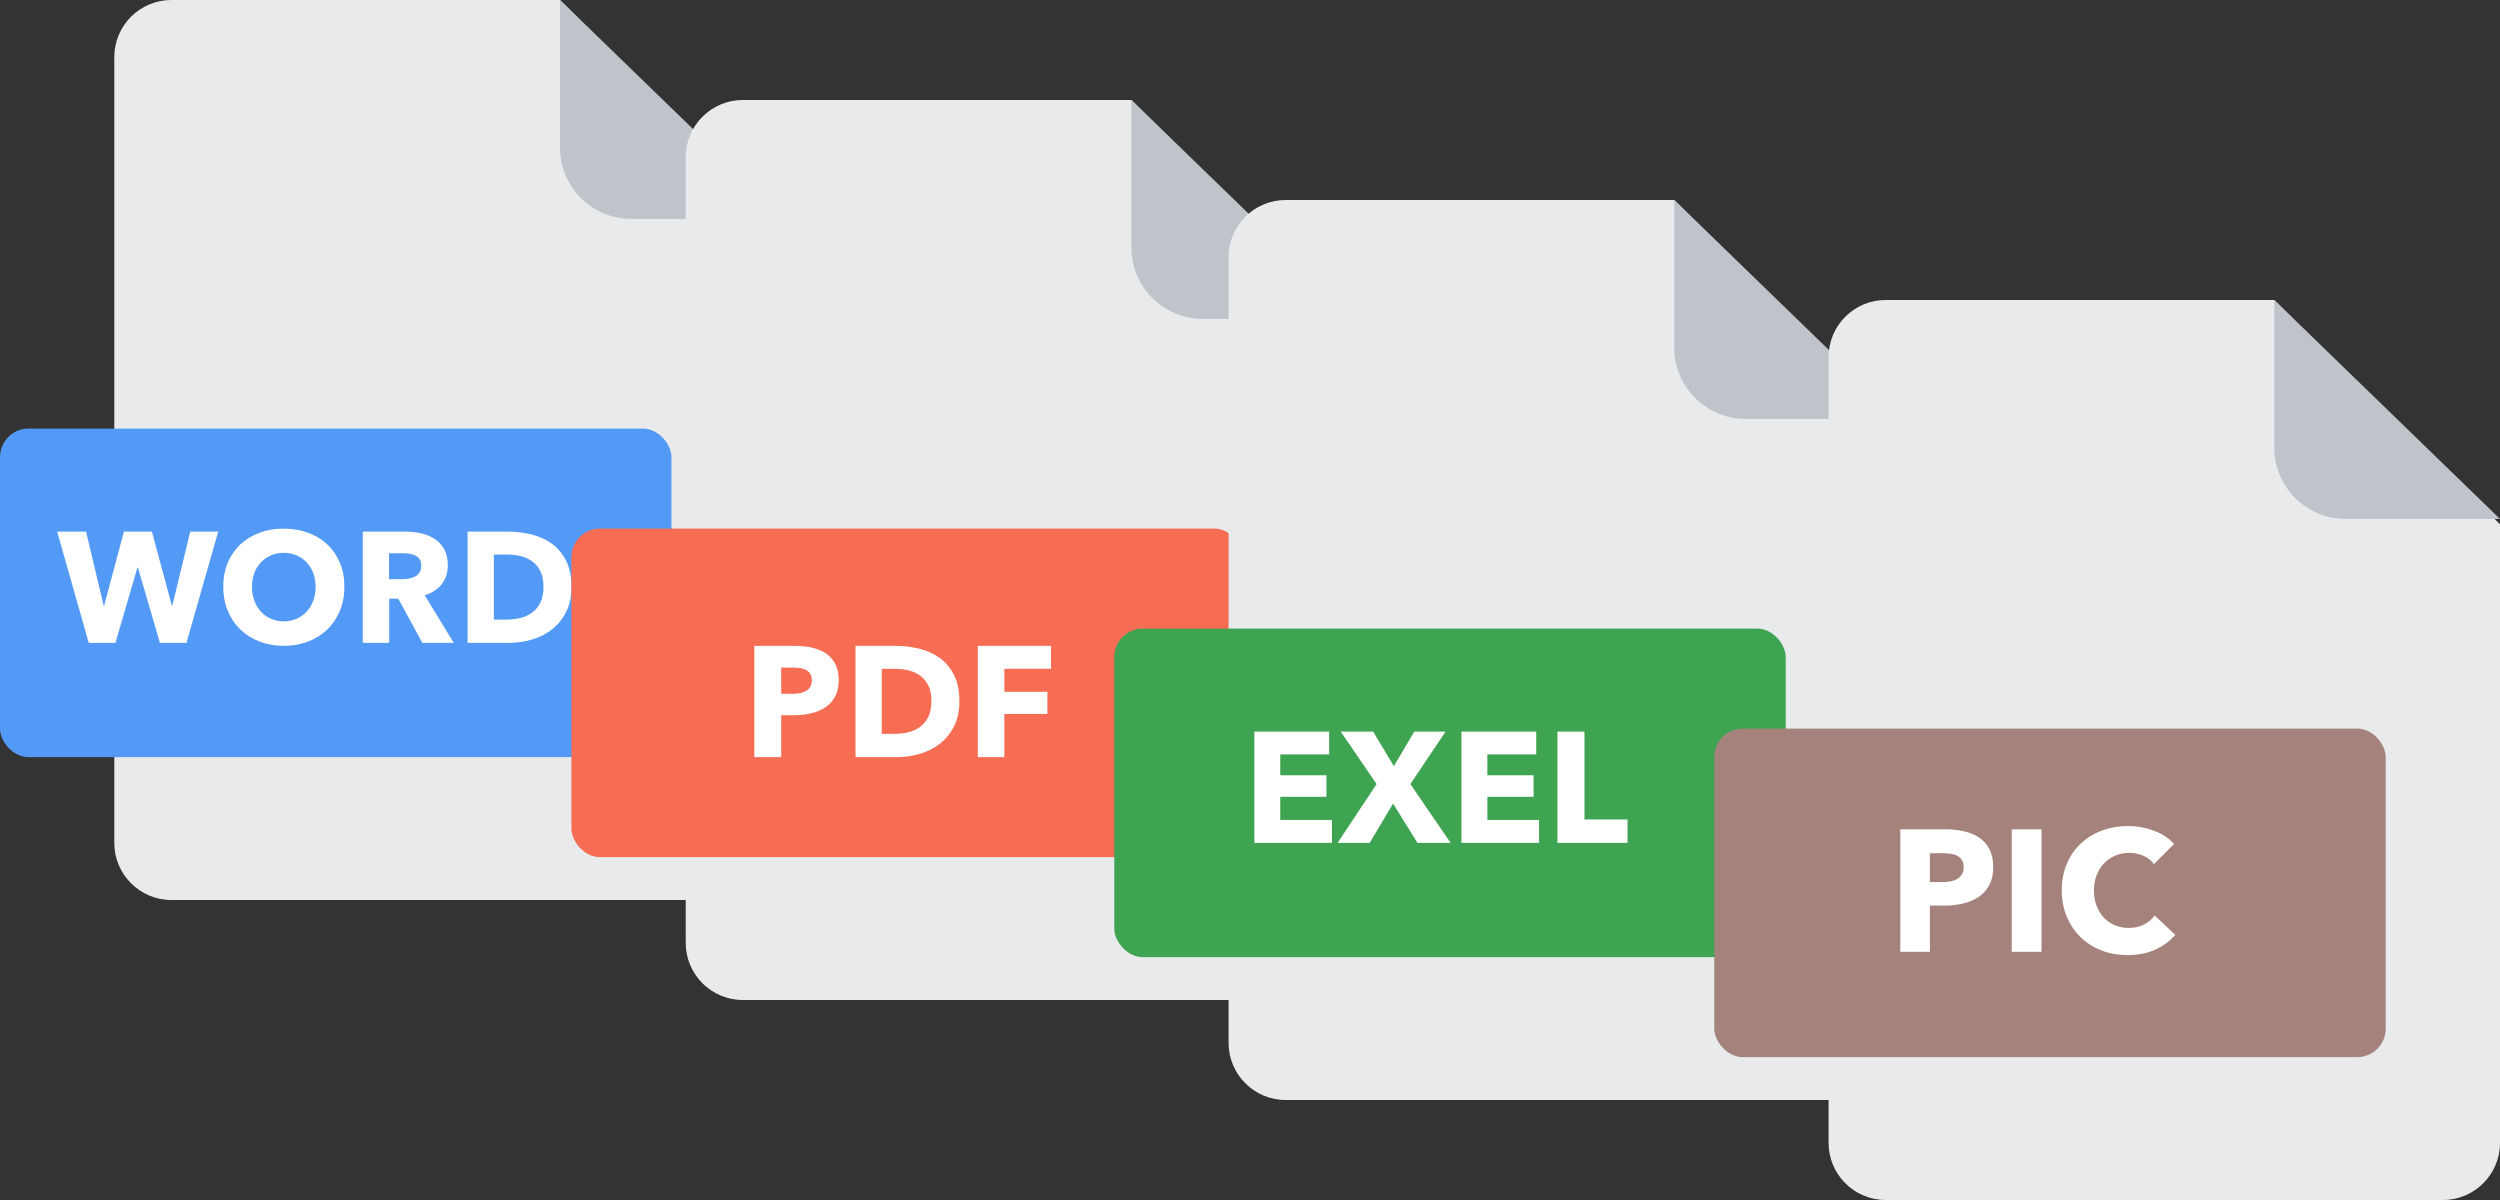 <svg width="175" height="84" viewBox="0 0 175 84" fill="none" xmlns="http://www.w3.org/2000/svg">
<rect x="0" y="0" width="175" height="84" fill="#333333" stroke="none"/>
<path fill-rule="evenodd" clip-rule="evenodd" d="M8 4C8 1.791 9.791 0 12 0H39.198L55 15.705V59C55 61.209 53.209 63 51 63H12C9.791 63 8 61.209 8 59V4Z" fill="#E8EAEC"/>
<rect y="30" width="47" height="23" rx="2" fill="#5399F6"/>
<path fill-rule="evenodd" clip-rule="evenodd" d="M39.198 0V10.325C39.198 13.086 41.437 15.325 44.198 15.325H55L39.198 0Z" fill="#BEC4C9"/>
<path fill-rule="evenodd" clip-rule="evenodd" d="M19.862 45.209C20.471 45.209 21.035 45.11 21.556 44.912C22.077 44.714 22.526 44.434 22.904 44.071C23.281 43.708 23.576 43.271 23.789 42.761C24.002 42.252 24.108 41.689 24.108 41.073C24.108 40.45 24.002 39.887 23.789 39.385C23.576 38.882 23.281 38.455 22.904 38.103C22.526 37.751 22.077 37.48 21.556 37.289C21.035 37.098 20.471 37.003 19.862 37.003C19.253 37.003 18.691 37.098 18.174 37.289C17.657 37.48 17.209 37.751 16.831 38.103C16.454 38.455 16.159 38.882 15.946 39.385C15.733 39.887 15.627 40.45 15.627 41.073C15.627 41.689 15.733 42.252 15.946 42.761C16.159 43.271 16.454 43.708 16.831 44.071C17.209 44.434 17.657 44.714 18.174 44.912C18.691 45.11 19.253 45.209 19.862 45.209ZM8.081 45L9.621 39.731H9.654L11.194 45H13.053L15.275 37.212H13.317L12.063 42.393H12.03L10.633 37.212H8.675L7.289 42.393H7.256L6.024 37.212H4L6.211 45H8.081ZM18.96 43.312C19.231 43.432 19.532 43.493 19.862 43.493C20.192 43.493 20.493 43.432 20.764 43.312C21.035 43.191 21.27 43.024 21.468 42.811C21.666 42.598 21.82 42.343 21.93 42.047C22.04 41.749 22.095 41.425 22.095 41.073C22.095 40.736 22.04 40.42 21.93 40.127C21.82 39.834 21.668 39.583 21.474 39.373C21.279 39.164 21.044 38.999 20.77 38.879C20.494 38.758 20.192 38.697 19.862 38.697C19.532 38.697 19.231 38.758 18.96 38.879C18.689 38.999 18.454 39.164 18.256 39.373C18.058 39.583 17.906 39.834 17.799 40.127C17.693 40.42 17.64 40.736 17.64 41.073C17.64 41.425 17.695 41.749 17.805 42.047C17.915 42.343 18.067 42.598 18.262 42.811C18.456 43.024 18.689 43.191 18.96 43.312ZM27.243 45V41.909H27.881L29.564 45H31.764L29.729 41.667C30.235 41.513 30.631 41.256 30.917 40.897C31.203 40.538 31.346 40.094 31.346 39.566C31.346 39.119 31.262 38.745 31.093 38.444C30.924 38.143 30.699 37.901 30.416 37.718C30.134 37.535 29.815 37.404 29.459 37.328C29.104 37.251 28.739 37.212 28.365 37.212H25.395V45H27.243ZM27.232 40.545H28.123C28.277 40.545 28.435 40.532 28.596 40.507C28.757 40.481 28.904 40.435 29.036 40.369C29.168 40.303 29.276 40.208 29.36 40.083C29.445 39.958 29.487 39.797 29.487 39.599C29.487 39.416 29.448 39.267 29.372 39.154C29.294 39.04 29.195 38.952 29.075 38.889C28.953 38.827 28.818 38.785 28.668 38.763C28.517 38.741 28.372 38.73 28.233 38.73H27.232V40.545ZM35.636 45C36.171 45 36.699 44.925 37.22 44.775C37.741 44.624 38.208 44.389 38.623 44.071C39.037 43.752 39.37 43.344 39.623 42.849C39.877 42.355 40.003 41.766 40.003 41.084C40.003 40.351 39.875 39.735 39.618 39.236C39.361 38.737 39.024 38.34 38.606 38.042C38.188 37.745 37.711 37.533 37.176 37.404C36.641 37.276 36.098 37.212 35.548 37.212H32.732V45H35.636ZM34.569 43.372H35.46C35.797 43.372 36.122 43.334 36.434 43.257C36.745 43.179 37.02 43.053 37.258 42.877C37.497 42.701 37.688 42.466 37.831 42.173C37.974 41.88 38.045 41.517 38.045 41.084C38.045 40.644 37.974 40.279 37.831 39.989C37.688 39.7 37.497 39.469 37.258 39.297C37.02 39.124 36.749 39.001 36.444 38.928C36.14 38.855 35.827 38.818 35.504 38.818H34.569V43.372Z" fill="white"/>
<path fill-rule="evenodd" clip-rule="evenodd" d="M48 11C48 8.791 49.791 7 52 7H79.198L95 22.705V66C95 68.209 93.209 70 91 70H52C49.791 70 48 68.209 48 66V11Z" fill="#E8EAEC"/>
<rect x="40" y="37" width="47" height="23" rx="2" fill="#F66D53"/>
<path fill-rule="evenodd" clip-rule="evenodd" d="M79.198 7V17.325C79.198 20.086 81.437 22.325 84.198 22.325H95L79.198 7Z" fill="#BEC4C9"/>
<path fill-rule="evenodd" clip-rule="evenodd" d="M54.684 53V50.063H55.619C56.023 50.063 56.411 50.019 56.785 49.931C57.159 49.843 57.489 49.704 57.775 49.513C58.061 49.322 58.289 49.071 58.457 48.76C58.626 48.448 58.71 48.065 58.71 47.61C58.71 47.163 58.631 46.787 58.474 46.483C58.316 46.178 58.1 45.932 57.825 45.745C57.55 45.559 57.227 45.423 56.857 45.339C56.486 45.254 56.089 45.212 55.663 45.212H52.803V53H54.684ZM55.476 48.567H54.684V46.73H55.509C55.678 46.73 55.841 46.741 55.999 46.763C56.156 46.785 56.298 46.829 56.422 46.895C56.547 46.961 56.646 47.053 56.719 47.17C56.793 47.287 56.829 47.438 56.829 47.621C56.829 47.804 56.793 47.956 56.719 48.078C56.646 48.199 56.545 48.296 56.417 48.369C56.288 48.442 56.144 48.494 55.982 48.523C55.821 48.552 55.652 48.567 55.476 48.567ZM64.375 52.775C63.855 52.925 63.327 53 62.791 53H59.887V45.212H62.703C63.253 45.212 63.796 45.276 64.331 45.404C64.867 45.533 65.343 45.745 65.761 46.042C66.179 46.34 66.517 46.737 66.773 47.236C67.03 47.735 67.158 48.351 67.158 49.084C67.158 49.766 67.032 50.355 66.779 50.849C66.526 51.344 66.192 51.752 65.778 52.071C65.363 52.389 64.896 52.624 64.375 52.775ZM62.615 51.372H61.724V46.818H62.659C62.982 46.818 63.295 46.855 63.6 46.928C63.904 47.001 64.175 47.124 64.414 47.297C64.652 47.469 64.843 47.7 64.986 47.989C65.129 48.279 65.2 48.644 65.2 49.084C65.2 49.517 65.129 49.88 64.986 50.173C64.843 50.466 64.652 50.701 64.414 50.877C64.175 51.053 63.9 51.179 63.589 51.257C63.277 51.334 62.953 51.372 62.615 51.372ZM70.304 49.975V53H68.445V45.212H73.571V46.818H70.304V48.424H73.318V49.975H70.304Z" fill="white"/>
<path fill-rule="evenodd" clip-rule="evenodd" d="M86 18C86 15.791 87.791 14 90 14H117.198L133 29.705V73C133 75.209 131.209 77 129 77H90C87.791 77 86 75.209 86 73V18Z" fill="#E8EAEC"/>
<rect x="78" y="44" width="47" height="23" rx="2" fill="#3FA451"/>
<path fill-rule="evenodd" clip-rule="evenodd" d="M117.198 14V24.325C117.198 27.086 119.437 29.325 122.198 29.325H133L117.198 14Z" fill="#BEC4C9"/>
<path fill-rule="evenodd" clip-rule="evenodd" d="M93.237 57.394V59H87.803V51.212H93.039V52.807H89.618V54.27H92.852V55.777H89.618V57.394H93.237ZM97.516 56.25L95.877 59H93.633L96.361 54.886L93.853 51.212H96.119L97.571 53.632L99.001 51.212H101.19L98.726 54.886L101.542 59H99.221L97.516 56.25ZM107.735 59V57.394H104.116V55.777H107.35V54.27H104.116V52.807H107.537V51.212H102.301V59H107.735ZM113.928 57.361V59H109.022V51.212H110.914V57.361H113.928Z" fill="white"/>
<path fill-rule="evenodd" clip-rule="evenodd" d="M128 25C128 22.791 129.791 21 132 21H159.198L175 36.705V80C175 82.209 173.209 84 171 84H132C129.791 84 128 82.209 128 80V25Z" fill="#E8EAEC"/>
<rect x="120" y="51" width="47" height="23" rx="2" fill="#A5837C"/>
<path fill-rule="evenodd" clip-rule="evenodd" d="M159.198 21V31.325C159.198 34.086 161.437 36.325 164.198 36.325H175L159.198 21Z" fill="#BEC4C9"/>
<path fill-rule="evenodd" clip-rule="evenodd" d="M150.863 66.476C150.306 66.73 149.664 66.858 148.937 66.858C148.275 66.858 147.663 66.749 147.102 66.531C146.541 66.312 146.055 66.004 145.643 65.604C145.231 65.204 144.908 64.726 144.674 64.169C144.44 63.611 144.322 62.998 144.322 62.328C144.322 61.641 144.442 61.02 144.68 60.462C144.918 59.905 145.247 59.431 145.667 59.039C146.087 58.648 146.579 58.347 147.145 58.137C147.71 57.927 148.319 57.822 148.974 57.822C149.579 57.822 150.175 57.929 150.76 58.143C151.345 58.357 151.82 58.67 152.183 59.082L150.778 60.487C150.584 60.22 150.33 60.022 150.015 59.893C149.7 59.764 149.377 59.699 149.046 59.699C148.683 59.699 148.35 59.766 148.047 59.899C147.744 60.032 147.484 60.216 147.266 60.45C147.048 60.684 146.878 60.961 146.757 61.28C146.636 61.599 146.575 61.948 146.575 62.328C146.575 62.715 146.636 63.071 146.757 63.394C146.878 63.717 147.046 63.993 147.26 64.223C147.474 64.453 147.73 64.633 148.029 64.762C148.328 64.891 148.655 64.956 149.01 64.956C149.422 64.956 149.781 64.875 150.088 64.714C150.395 64.552 150.641 64.342 150.827 64.084L152.268 65.441C151.888 65.876 151.42 66.222 150.863 66.476ZM135.093 63.394V66.627H133.022V58.052H136.171C136.639 58.052 137.077 58.099 137.485 58.191C137.893 58.284 138.248 58.434 138.551 58.64C138.854 58.846 139.092 59.116 139.266 59.451C139.439 59.786 139.526 60.2 139.526 60.693C139.526 61.193 139.433 61.615 139.248 61.958C139.062 62.301 138.812 62.578 138.497 62.788C138.182 62.998 137.818 63.151 137.407 63.248C136.995 63.345 136.567 63.394 136.123 63.394H135.093ZM135.093 61.746H135.965C136.159 61.746 136.345 61.73 136.522 61.698C136.7 61.666 136.859 61.609 137.001 61.528C137.142 61.447 137.253 61.34 137.334 61.207C137.415 61.074 137.455 60.907 137.455 60.705C137.455 60.503 137.415 60.337 137.334 60.208C137.253 60.079 137.144 59.978 137.007 59.905C136.87 59.833 136.714 59.784 136.541 59.76C136.367 59.736 136.187 59.724 136.002 59.724H135.093V61.746ZM142.905 66.627V58.052H140.822V66.627H142.905Z" fill="white"/>
</svg>
